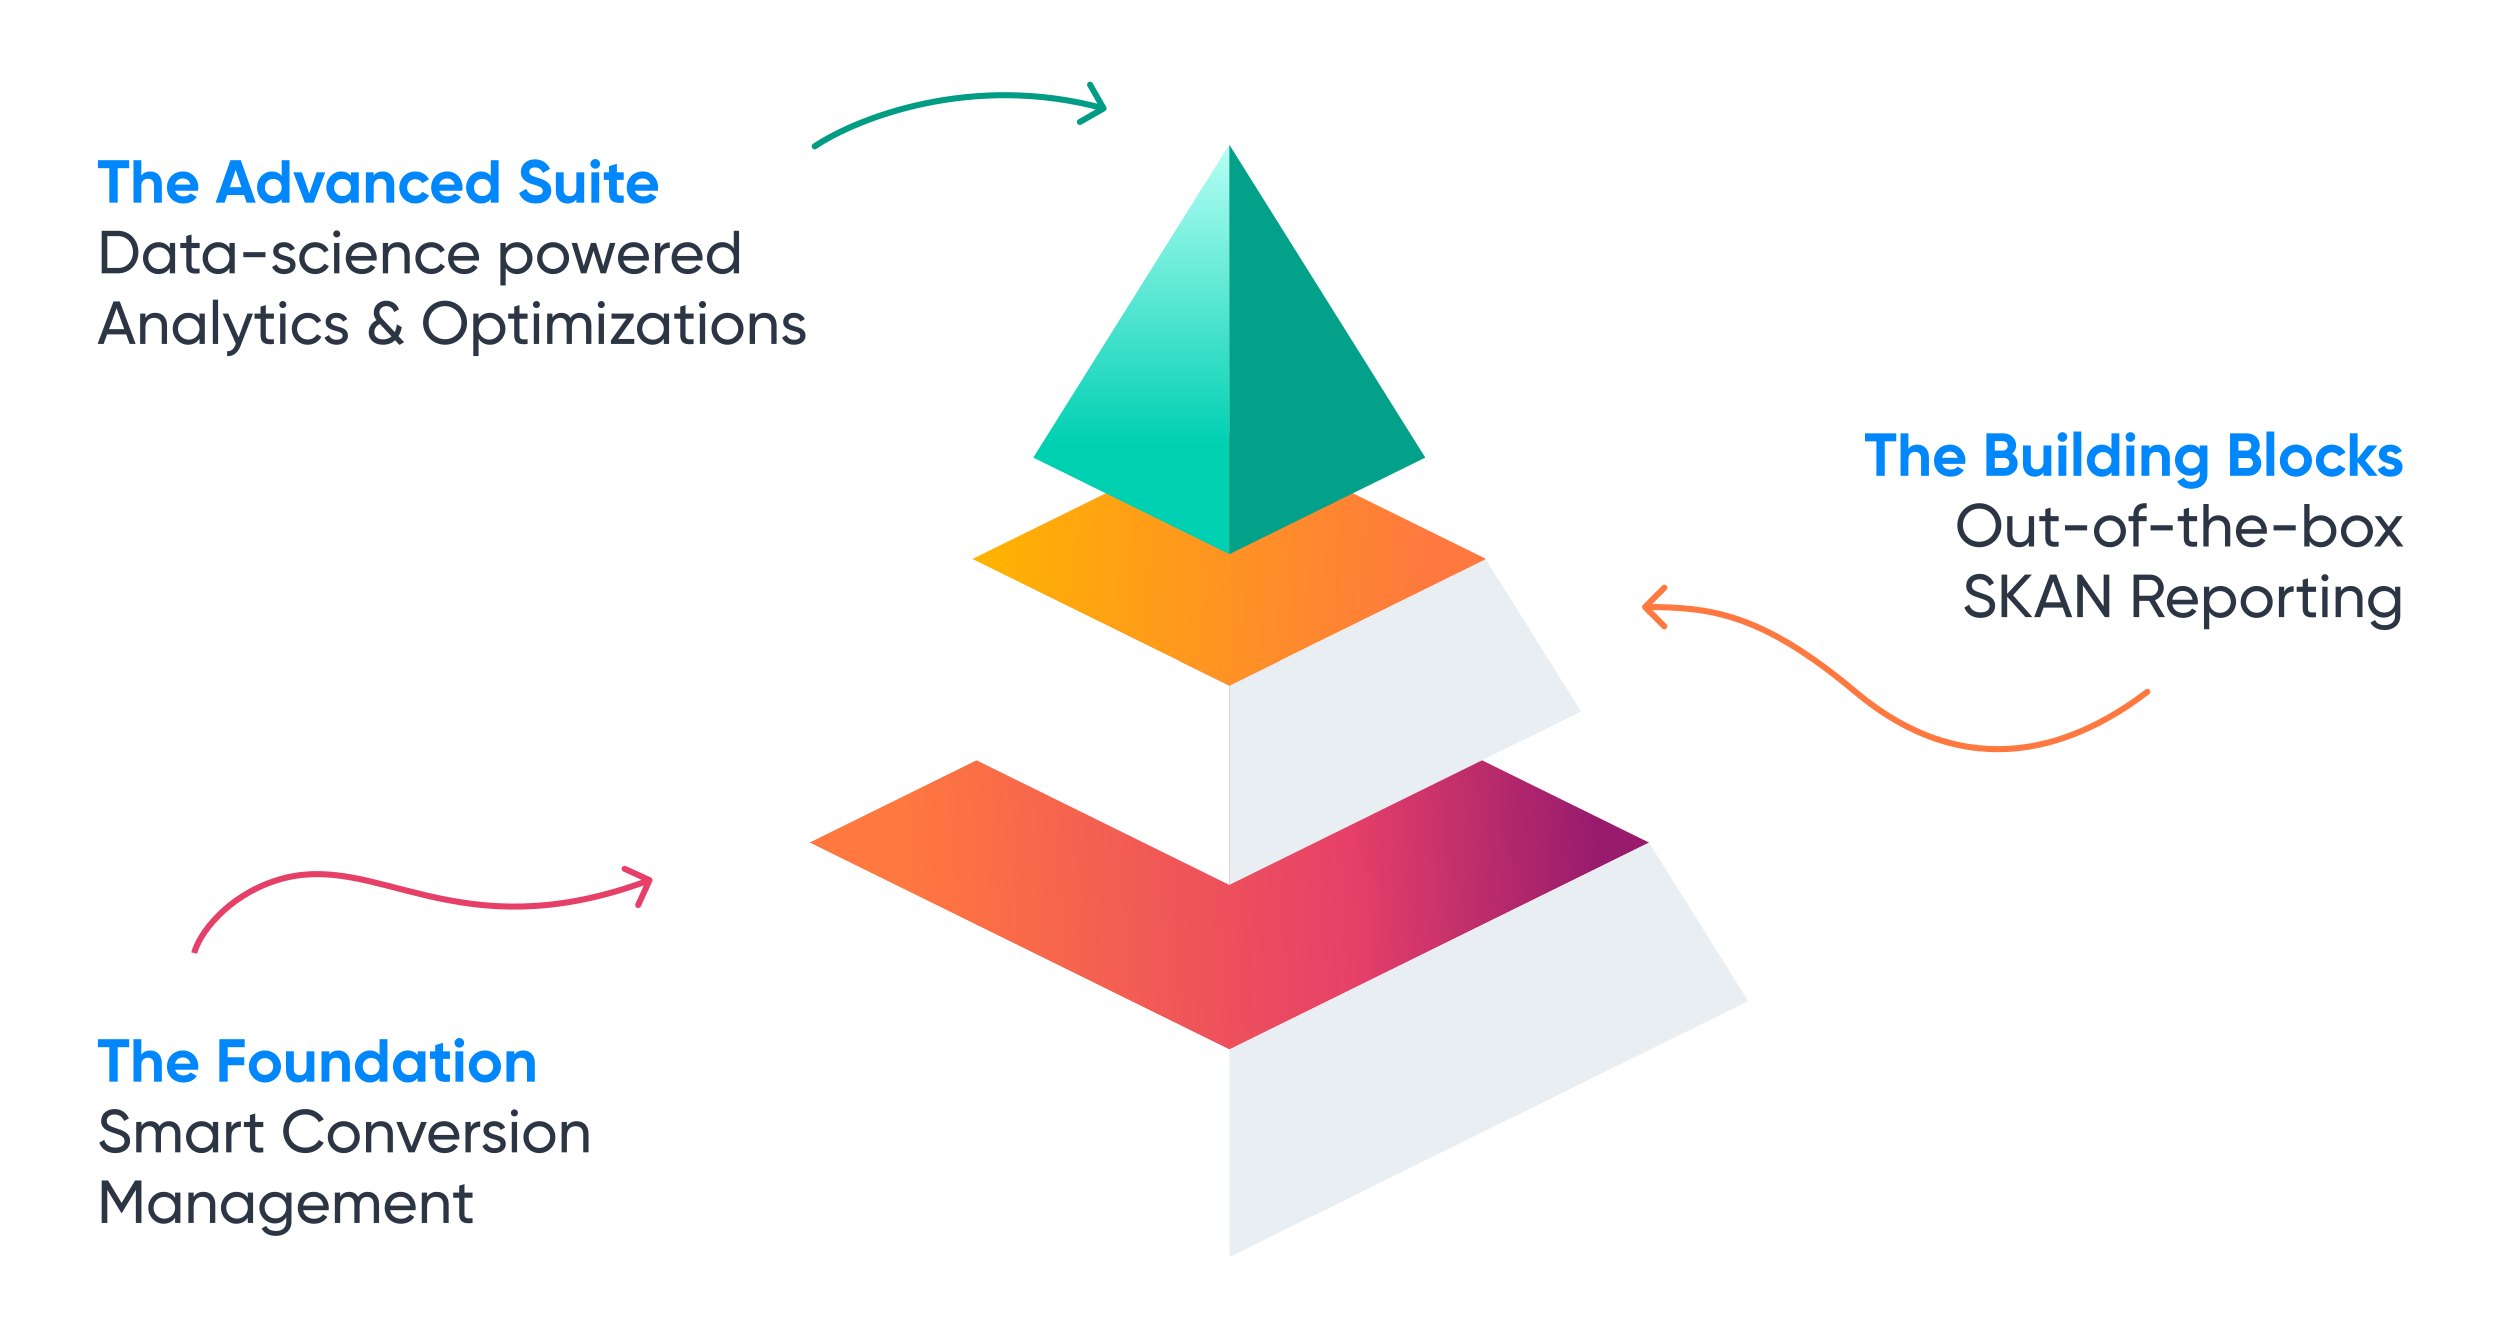 <svg width="1097" height="578" viewBox="0 0 1097 578" fill="none" xmlns="http://www.w3.org/2000/svg">
<g clip-path="url(#clip0_707_583)">
<rect width="1097" height="578" fill="white"/>
<g filter="url(#filter0_d_707_583)">
<path d="M723.572 356.877L555.531 274.062L539.411 266.109L523.275 274.062L355.234 356.877L444.084 400.663L532.983 444.481L539.444 447.662L545.905 444.481L634.804 400.663L723.638 356.877H723.572Z" fill="url(#paint0_linear_707_583)"/>
<path d="M767.127 426.44L723.604 356.925L634.771 400.71L545.872 444.528L539.411 447.71V538.757L767.127 426.44Z" fill="#E9EEF3"/>
<path d="M539.411 447.71L532.95 444.528L444.051 400.71L355.218 356.925L311.646 426.506L539.411 538.757V447.71Z" fill="white"/>
<path d="M651.712 232.228L539.412 176.897L427.111 232.228L426.882 232.605L522.111 279.539L539.412 288.066L556.713 279.539L651.942 232.605L651.712 232.228Z" fill="url(#paint1_linear_707_583)"/>
<path d="M539.411 288.067L522.11 279.539L426.881 232.605L385.08 299.366L539.411 375.457V288.067Z" fill="white"/>
<path d="M693.742 299.366L651.941 232.605L556.712 279.539L539.411 288.067V375.457L693.742 299.366Z" fill="#E9EEF3"/>
<path d="M453.579 187.672L453.399 187.951L526.177 223.832L539.411 230.342V50.609L453.579 187.672Z" fill="url(#paint2_linear_707_583)"/>
<path d="M625.243 187.672L539.411 50.609V230.342L552.628 223.832L625.424 187.951L625.243 187.672Z" fill="#03A18A"/>
</g>
<path d="M56.682 455.99H42.965V459.506H47.972V474.636H51.648V459.506H56.682V455.99ZM65.98 460.945C64.195 460.945 62.81 461.61 62.011 462.809V455.99H58.575V474.636H62.011V467.444C62.011 465.126 63.263 464.141 64.941 464.141C66.486 464.141 67.578 465.073 67.578 466.884V474.636H71.014V466.458C71.014 462.916 68.803 460.945 65.98 460.945ZM76.851 469.388H86.893C86.973 468.935 87.026 468.483 87.026 467.977C87.026 464.061 84.23 460.945 80.287 460.945C76.105 460.945 73.255 464.008 73.255 467.977C73.255 471.945 76.079 475.009 80.554 475.009C83.111 475.009 85.109 473.97 86.36 472.158L83.59 470.56C83.004 471.333 81.939 471.892 80.607 471.892C78.796 471.892 77.331 471.146 76.851 469.388ZM76.798 466.725C77.198 465.02 78.449 464.034 80.287 464.034C81.726 464.034 83.164 464.807 83.59 466.725H76.798ZM107.378 459.506V455.99H96.244V474.636H99.92V467.444H107.165V463.928H99.92V459.506H107.378ZM116.236 475.009C120.152 475.009 123.295 471.945 123.295 467.977C123.295 464.008 120.152 460.945 116.236 460.945C112.32 460.945 109.204 464.008 109.204 467.977C109.204 471.945 112.32 475.009 116.236 475.009ZM116.236 471.652C114.212 471.652 112.64 470.134 112.64 467.977C112.64 465.819 114.212 464.301 116.236 464.301C118.287 464.301 119.859 465.819 119.859 467.977C119.859 470.134 118.287 471.652 116.236 471.652ZM134.502 461.317V468.509C134.502 470.827 133.25 471.812 131.572 471.812C130.027 471.812 128.935 470.88 128.935 469.069V461.317H125.499V469.495C125.499 473.037 127.71 475.009 130.533 475.009C132.318 475.009 133.703 474.343 134.502 473.144V474.636H137.938V461.317H134.502ZM148.49 460.945C146.705 460.945 145.32 461.61 144.521 462.809V461.317H141.085V474.636H144.521V467.444C144.521 465.126 145.773 464.141 147.451 464.141C148.996 464.141 150.088 465.073 150.088 466.884V474.636H153.524V466.458C153.524 462.916 151.313 460.945 148.49 460.945ZM166.553 455.99V462.889C165.594 461.664 164.183 460.945 162.238 460.945C158.669 460.945 155.739 464.008 155.739 467.977C155.739 471.945 158.669 475.009 162.238 475.009C164.183 475.009 165.594 474.289 166.553 473.064V474.636H169.989V455.99H166.553ZM162.877 471.732C160.747 471.732 159.175 470.214 159.175 467.977C159.175 465.739 160.747 464.221 162.877 464.221C164.982 464.221 166.553 465.739 166.553 467.977C166.553 470.214 164.982 471.732 162.877 471.732ZM183.254 461.317V462.889C182.295 461.69 180.856 460.945 178.912 460.945C175.369 460.945 172.439 464.008 172.439 467.977C172.439 471.945 175.369 475.009 178.912 475.009C180.856 475.009 182.295 474.263 183.254 473.064V474.636H186.69V461.317H183.254ZM179.551 471.732C177.447 471.732 175.875 470.214 175.875 467.977C175.875 465.739 177.447 464.221 179.551 464.221C181.682 464.221 183.254 465.739 183.254 467.977C183.254 470.214 181.682 471.732 179.551 471.732ZM197.424 464.62V461.317H194.414V457.588L190.978 458.627V461.317H188.66V464.62H190.978V470.161C190.978 473.757 192.602 475.168 197.424 474.636V471.519C195.453 471.626 194.414 471.599 194.414 470.161V464.62H197.424ZM201.551 459.719C202.723 459.719 203.682 458.76 203.682 457.615C203.682 456.47 202.723 455.484 201.551 455.484C200.406 455.484 199.447 456.47 199.447 457.615C199.447 458.76 200.406 459.719 201.551 459.719ZM199.846 474.636H203.282V461.317H199.846V474.636ZM212.767 475.009C216.682 475.009 219.825 471.945 219.825 467.977C219.825 464.008 216.682 460.945 212.767 460.945C208.851 460.945 205.735 464.008 205.735 467.977C205.735 471.945 208.851 475.009 212.767 475.009ZM212.767 471.652C210.742 471.652 209.171 470.134 209.171 467.977C209.171 465.819 210.742 464.301 212.767 464.301C214.818 464.301 216.389 465.819 216.389 467.977C216.389 470.134 214.818 471.652 212.767 471.652ZM229.648 460.945C227.863 460.945 226.478 461.61 225.679 462.809V461.317H222.243V474.636H225.679V467.444C225.679 465.126 226.931 464.141 228.609 464.141C230.154 464.141 231.246 465.073 231.246 466.884V474.636H234.682V466.458C234.682 462.916 232.471 460.945 229.648 460.945Z" fill="#0087FC"/>
<path d="M50.636 505.982C54.445 505.982 57.082 503.904 57.082 500.628C57.082 497.032 54.019 496.073 50.769 495.008C48.159 494.182 46.854 493.543 46.854 491.811C46.854 490.107 48.239 489.041 50.236 489.041C52.501 489.041 53.806 490.32 54.472 491.918L56.549 490.719C55.511 488.375 53.3 486.644 50.236 486.644C47.12 486.644 44.377 488.562 44.377 491.918C44.377 495.381 47.253 496.313 50.236 497.272C52.98 498.124 54.632 498.763 54.632 500.681C54.632 502.359 53.326 503.558 50.689 503.558C47.972 503.558 46.374 502.226 45.708 500.175L43.577 501.4C44.563 504.197 47.093 505.982 50.636 505.982ZM74.159 491.971C72.428 491.971 70.91 492.717 69.977 494.235C69.205 492.797 67.873 491.971 66.062 491.971C64.437 491.971 63.052 492.61 62.093 494.102V492.317H59.776V505.636H62.093V498.231C62.093 495.354 63.718 494.182 65.502 494.182C67.234 494.182 68.326 495.327 68.326 497.432V505.636H70.643V498.231C70.643 495.354 72.055 494.182 73.919 494.182C75.677 494.182 76.85 495.327 76.85 497.432V505.636H79.167V497.352C79.167 494.022 77.116 491.971 74.159 491.971ZM93.408 492.317V494.608C92.342 492.983 90.637 491.971 88.373 491.971C84.671 491.971 81.634 495.034 81.634 498.977C81.634 502.919 84.671 505.982 88.373 505.982C90.637 505.982 92.342 504.97 93.408 503.345V505.636H95.725V492.317H93.408ZM88.666 503.744C86.003 503.744 83.952 501.693 83.952 498.977C83.952 496.26 86.003 494.209 88.666 494.209C91.357 494.209 93.408 496.26 93.408 498.977C93.408 501.693 91.357 503.744 88.666 503.744ZM101.553 494.555V492.317H99.236V505.636H101.553V498.577C101.553 495.434 103.711 494.422 105.709 494.502V492.078C104.03 492.078 102.406 492.69 101.553 494.555ZM115.533 494.555V492.317H111.991V488.588L109.673 489.281V492.317H107.036V494.555H109.673V501.773C109.673 505.103 111.538 506.168 115.533 505.636V503.558C113.163 503.665 111.991 503.798 111.991 501.773V494.555H115.533ZM134.017 505.982C137.48 505.982 140.516 504.171 142.061 501.427L139.904 500.202C138.838 502.226 136.574 503.558 134.017 503.558C129.649 503.558 126.719 500.388 126.719 496.313C126.719 492.211 129.649 489.041 134.017 489.041C136.574 489.041 138.838 490.373 139.904 492.424L142.061 491.172C140.49 488.429 137.453 486.644 134.017 486.644C128.317 486.644 124.268 490.932 124.268 496.313C124.268 501.667 128.317 505.982 134.017 505.982ZM150.835 505.982C154.723 505.982 157.867 502.919 157.867 498.977C157.867 495.034 154.723 491.971 150.835 491.971C146.946 491.971 143.829 495.034 143.829 498.977C143.829 502.919 146.946 505.982 150.835 505.982ZM150.835 503.718C148.198 503.718 146.147 501.667 146.147 498.977C146.147 496.286 148.198 494.235 150.835 494.235C153.498 494.235 155.549 496.286 155.549 498.977C155.549 501.667 153.498 503.718 150.835 503.718ZM167.231 491.971C165.366 491.971 163.901 492.664 162.916 494.235V492.317H160.598V505.636H162.916V498.577C162.916 495.434 164.647 494.182 166.778 494.182C168.829 494.182 170.081 495.407 170.081 497.591V505.636H172.398V497.458C172.398 494.049 170.347 491.971 167.231 491.971ZM184.774 492.317L180.592 503.158L176.41 492.317H173.906L179.234 505.636H181.951L187.278 492.317H184.774ZM190.342 500.042H201.503C201.556 499.696 201.583 499.349 201.583 499.003C201.583 495.274 198.972 491.971 194.95 491.971C190.795 491.971 187.972 495.034 187.972 498.977C187.972 502.972 190.822 505.982 195.11 505.982C197.774 505.982 199.798 504.783 200.97 502.972L198.999 501.853C198.333 502.945 197.001 503.798 195.163 503.798C192.686 503.798 190.795 502.439 190.342 500.042ZM194.95 494.155C196.948 494.155 198.839 495.381 199.239 498.018H190.342C190.715 495.7 192.447 494.155 194.95 494.155ZM206.564 494.555V492.317H204.247V505.636H206.564V498.577C206.564 495.434 208.722 494.422 210.719 494.502V492.078C209.041 492.078 207.416 492.69 206.564 494.555ZM214.49 495.913C214.49 494.715 215.662 494.129 216.861 494.129C218.033 494.129 219.205 494.635 219.711 495.833L221.655 494.741C220.803 493.01 219.045 491.971 216.861 491.971C214.171 491.971 212.146 493.596 212.146 495.94C212.146 500.761 219.604 499.136 219.604 501.986C219.604 503.292 218.379 503.798 216.967 503.798C215.316 503.798 214.091 502.999 213.665 501.72L211.667 502.865C212.439 504.703 214.304 505.982 216.967 505.982C219.818 505.982 221.948 504.464 221.948 501.986C221.948 497.085 214.49 498.763 214.49 495.913ZM225.734 489.894C226.586 489.894 227.279 489.201 227.279 488.349C227.279 487.496 226.586 486.777 225.734 486.777C224.855 486.777 224.163 487.496 224.163 488.349C224.163 489.201 224.855 489.894 225.734 489.894ZM224.562 505.636H226.879V492.317H224.562V505.636ZM236.674 505.982C240.563 505.982 243.706 502.919 243.706 498.977C243.706 495.034 240.563 491.971 236.674 491.971C232.785 491.971 229.669 495.034 229.669 498.977C229.669 502.919 232.785 505.982 236.674 505.982ZM236.674 503.718C234.037 503.718 231.986 501.667 231.986 498.977C231.986 496.286 234.037 494.235 236.674 494.235C239.338 494.235 241.389 496.286 241.389 498.977C241.389 501.667 239.338 503.718 236.674 503.718ZM253.071 491.971C251.206 491.971 249.741 492.664 248.756 494.235V492.317H246.438V505.636H248.756V498.577C248.756 495.434 250.487 494.182 252.618 494.182C254.669 494.182 255.921 495.407 255.921 497.591V505.636H258.238V497.458C258.238 494.049 256.187 491.971 253.071 491.971ZM62.063 517.99H59.266L53.353 527.846L47.413 517.99H44.616V536.636H47.093V522.092L53.193 532.214H53.513L59.612 522.066V536.636H62.063V517.99ZM76.838 523.317V525.608C75.772 523.983 74.068 522.971 71.804 522.971C68.101 522.971 65.065 526.034 65.065 529.977C65.065 533.919 68.101 536.982 71.804 536.982C74.068 536.982 75.772 535.97 76.838 534.345V536.636H79.155V523.317H76.838ZM72.097 534.744C69.433 534.744 67.382 532.693 67.382 529.977C67.382 527.26 69.433 525.209 72.097 525.209C74.787 525.209 76.838 527.26 76.838 529.977C76.838 532.693 74.787 534.744 72.097 534.744ZM89.299 522.971C87.434 522.971 85.969 523.664 84.984 525.235V523.317H82.666V536.636H84.984V529.577C84.984 526.434 86.715 525.182 88.846 525.182C90.897 525.182 92.149 526.407 92.149 528.591V536.636H94.466V528.458C94.466 525.049 92.415 522.971 89.299 522.971ZM108.729 523.317V525.608C107.663 523.983 105.958 522.971 103.694 522.971C99.992 522.971 96.955 526.034 96.955 529.977C96.955 533.919 99.992 536.982 103.694 536.982C105.958 536.982 107.663 535.97 108.729 534.345V536.636H111.046V523.317H108.729ZM103.987 534.744C101.324 534.744 99.273 532.693 99.273 529.977C99.273 527.26 101.324 525.209 103.987 525.209C106.678 525.209 108.729 527.26 108.729 529.977C108.729 532.693 106.678 534.744 103.987 534.744ZM125.611 523.317V525.608C124.546 523.983 122.841 522.971 120.604 522.971C116.821 522.971 113.811 526.034 113.811 529.897C113.811 533.786 116.821 536.849 120.604 536.849C122.841 536.849 124.546 535.81 125.611 534.185V536.076C125.611 538.58 123.933 540.152 121.163 540.152C118.553 540.152 117.434 539.166 116.821 537.914L114.797 539.06C115.889 541.164 118.126 542.309 121.11 542.309C124.572 542.309 127.902 540.232 127.902 536.076V523.317H125.611ZM120.87 534.638C118.18 534.638 116.129 532.587 116.129 529.897C116.129 527.233 118.18 525.182 120.87 525.182C123.56 525.182 125.611 527.233 125.611 529.897C125.611 532.587 123.56 534.638 120.87 534.638ZM133.038 531.042H144.198C144.252 530.696 144.278 530.349 144.278 530.003C144.278 526.274 141.668 522.971 137.646 522.971C133.491 522.971 130.667 526.034 130.667 529.977C130.667 533.972 133.517 536.982 137.806 536.982C140.469 536.982 142.494 535.783 143.666 533.972L141.695 532.853C141.029 533.945 139.697 534.798 137.859 534.798C135.382 534.798 133.491 533.439 133.038 531.042ZM137.646 525.155C139.644 525.155 141.535 526.381 141.934 529.018H133.038C133.411 526.7 135.142 525.155 137.646 525.155ZM161.326 522.971C159.594 522.971 158.076 523.717 157.144 525.235C156.371 523.797 155.04 522.971 153.228 522.971C151.603 522.971 150.218 523.61 149.259 525.102V523.317H146.942V536.636H149.259V529.231C149.259 526.354 150.884 525.182 152.669 525.182C154.4 525.182 155.492 526.327 155.492 528.432V536.636H157.81V529.231C157.81 526.354 159.221 525.182 161.086 525.182C162.844 525.182 164.016 526.327 164.016 528.432V536.636H166.333V528.352C166.333 525.022 164.282 522.971 161.326 522.971ZM171.171 531.042H182.332C182.385 530.696 182.412 530.349 182.412 530.003C182.412 526.274 179.802 522.971 175.779 522.971C171.624 522.971 168.801 526.034 168.801 529.977C168.801 533.972 171.651 536.982 175.939 536.982C178.603 536.982 180.627 535.783 181.799 533.972L179.828 532.853C179.162 533.945 177.83 534.798 175.993 534.798C173.515 534.798 171.624 533.439 171.171 531.042ZM175.779 525.155C177.777 525.155 179.668 526.381 180.068 529.018H171.171C171.544 526.7 173.276 525.155 175.779 525.155ZM191.708 522.971C189.844 522.971 188.379 523.664 187.393 525.235V523.317H185.076V536.636H187.393V529.577C187.393 526.434 189.125 525.182 191.255 525.182C193.306 525.182 194.558 526.407 194.558 528.591V536.636H196.876V528.458C196.876 525.049 194.825 522.971 191.708 522.971ZM207.356 525.555V523.317H203.813V519.588L201.496 520.281V523.317H198.859V525.555H201.496V532.773C201.496 536.103 203.36 537.168 207.356 536.636V534.558C204.985 534.665 203.813 534.798 203.813 532.773V525.555H207.356Z" fill="#2C3543"/>
<path d="M832.075 190.145H818.358V193.661H823.365V208.791H827.041V193.661H832.075V190.145ZM841.373 195.1C839.588 195.1 838.203 195.766 837.404 196.964V190.145H833.968V208.791H837.404V201.599C837.404 199.282 838.656 198.296 840.334 198.296C841.879 198.296 842.971 199.228 842.971 201.04V208.791H846.407V200.614C846.407 197.071 844.196 195.1 841.373 195.1ZM852.244 203.544H862.286C862.366 203.091 862.419 202.638 862.419 202.132C862.419 198.216 859.622 195.1 855.68 195.1C851.498 195.1 848.648 198.163 848.648 202.132C848.648 206.101 851.472 209.164 855.947 209.164C858.504 209.164 860.501 208.125 861.753 206.314L858.983 204.716C858.397 205.488 857.332 206.047 856 206.047C854.189 206.047 852.724 205.302 852.244 203.544ZM852.191 200.88C852.59 199.175 853.842 198.19 855.68 198.19C857.119 198.19 858.557 198.962 858.983 200.88H852.191ZM882.904 199.122C883.996 198.243 884.662 196.991 884.662 195.393C884.662 192.276 882.132 190.145 878.988 190.145H871.637V208.791H879.548C882.771 208.791 885.355 206.58 885.355 203.384C885.355 201.439 884.396 199.974 882.904 199.122ZM878.988 193.582C880.16 193.582 880.986 194.461 880.986 195.633C880.986 196.805 880.134 197.684 878.988 197.684H875.313V193.582H878.988ZM879.548 205.355H875.313V200.96H879.548C880.8 200.96 881.705 201.892 881.705 203.144C881.705 204.423 880.8 205.355 879.548 205.355ZM896.681 195.473V202.665C896.681 204.982 895.429 205.967 893.751 205.967C892.206 205.967 891.114 205.035 891.114 203.224V195.473H887.678V203.65C887.678 207.193 889.888 209.164 892.712 209.164C894.496 209.164 895.882 208.498 896.681 207.299V208.791H900.117V195.473H896.681ZM904.968 193.875C906.14 193.875 907.099 192.916 907.099 191.77C907.099 190.625 906.14 189.639 904.968 189.639C903.823 189.639 902.864 190.625 902.864 191.77C902.864 192.916 903.823 193.875 904.968 193.875ZM903.264 208.791H906.7V195.473H903.264V208.791ZM909.845 208.791H913.281V189.346H909.845V208.791ZM926.521 190.145V197.044C925.562 195.819 924.15 195.1 922.206 195.1C918.637 195.1 915.707 198.163 915.707 202.132C915.707 206.101 918.637 209.164 922.206 209.164C924.15 209.164 925.562 208.445 926.521 207.219V208.791H929.957V190.145H926.521ZM922.845 205.888C920.714 205.888 919.143 204.369 919.143 202.132C919.143 199.894 920.714 198.376 922.845 198.376C924.95 198.376 926.521 199.894 926.521 202.132C926.521 204.369 924.95 205.888 922.845 205.888ZM934.804 193.875C935.976 193.875 936.935 192.916 936.935 191.77C936.935 190.625 935.976 189.639 934.804 189.639C933.659 189.639 932.7 190.625 932.7 191.77C932.7 192.916 933.659 193.875 934.804 193.875ZM933.1 208.791H936.536V195.473H933.1V208.791ZM947.086 195.1C945.301 195.1 943.916 195.766 943.117 196.964V195.473H939.681V208.791H943.117V201.599C943.117 199.282 944.369 198.296 946.047 198.296C947.592 198.296 948.684 199.228 948.684 201.04V208.791H952.12V200.614C952.12 197.071 949.909 195.1 947.086 195.1ZM965.256 195.473V197.124C964.323 195.872 962.885 195.1 960.994 195.1C957.211 195.1 954.361 198.19 954.361 201.919C954.361 205.674 957.211 208.738 960.994 208.738C962.885 208.738 964.323 207.965 965.256 206.713V208.152C965.256 210.256 963.924 211.428 961.766 211.428C959.715 211.428 958.836 210.602 958.277 209.563L955.347 211.241C956.519 213.399 958.81 214.491 961.66 214.491C965.176 214.491 968.612 212.52 968.612 208.152V195.473H965.256ZM961.526 205.568C959.369 205.568 957.797 204.05 957.797 201.919C957.797 199.814 959.369 198.296 961.526 198.296C963.684 198.296 965.256 199.814 965.256 201.919C965.256 204.05 963.684 205.568 961.526 205.568ZM989.814 199.122C990.906 198.243 991.572 196.991 991.572 195.393C991.572 192.276 989.041 190.145 985.898 190.145H978.546V208.791H986.457C989.68 208.791 992.264 206.58 992.264 203.384C992.264 201.439 991.305 199.974 989.814 199.122ZM985.898 193.582C987.07 193.582 987.896 194.461 987.896 195.633C987.896 196.805 987.043 197.684 985.898 197.684H982.222V193.582H985.898ZM986.457 205.355H982.222V200.96H986.457C987.709 200.96 988.615 201.892 988.615 203.144C988.615 204.423 987.709 205.355 986.457 205.355ZM994.514 208.791H997.95V189.346H994.514V208.791ZM1007.43 209.164C1011.35 209.164 1014.49 206.101 1014.49 202.132C1014.49 198.163 1011.35 195.1 1007.43 195.1C1003.52 195.1 1000.4 198.163 1000.4 202.132C1000.4 206.101 1003.52 209.164 1007.43 209.164ZM1007.43 205.808C1005.41 205.808 1003.84 204.289 1003.84 202.132C1003.84 199.974 1005.41 198.456 1007.43 198.456C1009.49 198.456 1011.06 199.974 1011.06 202.132C1011.06 204.289 1009.49 205.808 1007.43 205.808ZM1023.25 209.164C1025.86 209.164 1028.12 207.779 1029.27 205.701L1026.29 203.996C1025.75 205.088 1024.61 205.754 1023.22 205.754C1021.17 205.754 1019.65 204.236 1019.65 202.132C1019.65 200.001 1021.17 198.483 1023.22 198.483C1024.58 198.483 1025.73 199.175 1026.26 200.267L1029.22 198.536C1028.12 196.485 1025.86 195.1 1023.25 195.1C1019.2 195.1 1016.22 198.163 1016.22 202.132C1016.22 206.101 1019.2 209.164 1023.25 209.164ZM1043.37 208.791L1037.85 202.052L1043.21 195.473H1039.1L1034.52 201.333V190.145H1031.09V208.791H1034.52V202.744L1039.37 208.791H1043.37ZM1047.37 199.255C1047.37 198.536 1048.06 198.163 1048.91 198.163C1049.9 198.163 1050.64 198.669 1051.04 199.521L1053.97 197.923C1052.93 196.085 1051.07 195.1 1048.91 195.1C1046.17 195.1 1043.85 196.618 1043.85 199.335C1043.85 204.023 1050.72 202.958 1050.72 204.902C1050.72 205.674 1049.98 206.047 1048.89 206.047C1047.55 206.047 1046.65 205.408 1046.27 204.316L1043.29 205.994C1044.25 208.045 1046.22 209.164 1048.89 209.164C1051.74 209.164 1054.24 207.779 1054.24 204.902C1054.24 200.001 1047.37 201.226 1047.37 199.255Z" fill="#0087FC"/>
<path d="M868.516 240.137C873.924 240.137 878.185 235.822 878.185 230.468C878.185 225.088 873.924 220.799 868.516 220.799C863.109 220.799 858.874 225.088 858.874 230.468C858.874 235.822 863.109 240.137 868.516 240.137ZM868.516 237.713C864.441 237.713 861.325 234.544 861.325 230.468C861.325 226.366 864.441 223.196 868.516 223.196C872.592 223.196 875.708 226.366 875.708 230.468C875.708 234.544 872.592 237.713 868.516 237.713ZM890.243 226.473V233.531C890.243 236.674 888.512 237.926 886.381 237.926C884.33 237.926 883.078 236.701 883.078 234.517V226.473H880.761V234.65C880.761 238.06 882.812 240.137 885.928 240.137C887.793 240.137 889.258 239.445 890.243 237.873V239.791H892.561V226.473H890.243ZM903.334 228.71V226.473H899.791V222.744L897.474 223.436V226.473H894.837V228.71H897.474V235.929C897.474 239.258 899.338 240.324 903.334 239.791V237.713C900.963 237.82 899.791 237.953 899.791 235.929V228.71H903.334ZM906.109 232.732H915.831V230.495H906.109V232.732ZM925.837 240.137C929.726 240.137 932.869 237.074 932.869 233.132C932.869 229.19 929.726 226.126 925.837 226.126C921.948 226.126 918.832 229.19 918.832 233.132C918.832 237.074 921.948 240.137 925.837 240.137ZM925.837 237.873C923.2 237.873 921.149 235.822 921.149 233.132C921.149 230.442 923.2 228.391 925.837 228.391C928.501 228.391 930.552 230.442 930.552 233.132C930.552 235.822 928.501 237.873 925.837 237.873ZM941.952 223.037V220.799C938.143 220.533 936.119 222.531 936.119 226.073V226.473H933.988V228.71H936.119V239.791H938.436V228.71H941.952V226.473H938.436V226.073C938.436 223.756 939.635 222.85 941.952 223.037ZM943.67 232.732H953.393V230.495H943.67V232.732ZM964.098 228.71V226.473H960.555V222.744L958.238 223.436V226.473H955.601V228.71H958.238V235.929C958.238 239.258 960.103 240.324 964.098 239.791V237.713C961.727 237.82 960.555 237.953 960.555 235.929V228.71H964.098ZM973.474 226.126C971.61 226.126 970.145 226.819 969.159 228.391V221.145H966.842V239.791H969.159V232.732C969.159 229.589 970.89 228.337 973.021 228.337C975.072 228.337 976.324 229.563 976.324 231.747V239.791H978.642V231.614C978.642 228.204 976.591 226.126 973.474 226.126ZM983.501 234.197H994.662C994.715 233.851 994.742 233.505 994.742 233.158C994.742 229.429 992.132 226.126 988.11 226.126C983.954 226.126 981.131 229.19 981.131 233.132C981.131 237.127 983.981 240.137 988.269 240.137C990.933 240.137 992.957 238.939 994.129 237.127L992.158 236.009C991.492 237.101 990.161 237.953 988.323 237.953C985.845 237.953 983.954 236.595 983.501 234.197ZM988.11 228.311C990.107 228.311 991.998 229.536 992.398 232.173H983.501C983.874 229.856 985.606 228.311 988.11 228.311ZM997.646 232.732H1007.37V230.495H997.646V232.732ZM1018.47 226.126C1016.2 226.126 1014.5 227.139 1013.43 228.763V221.145H1011.11V239.791H1013.43V237.5C1014.5 239.125 1016.2 240.137 1018.47 240.137C1022.17 240.137 1025.2 237.074 1025.2 233.132C1025.2 229.19 1022.17 226.126 1018.47 226.126ZM1018.17 237.9C1015.48 237.9 1013.43 235.849 1013.43 233.132C1013.43 230.415 1015.48 228.364 1018.17 228.364C1020.84 228.364 1022.89 230.415 1022.89 233.132C1022.89 235.849 1020.84 237.9 1018.17 237.9ZM1034.23 240.137C1038.12 240.137 1041.26 237.074 1041.26 233.132C1041.26 229.19 1038.12 226.126 1034.23 226.126C1030.34 226.126 1027.22 229.19 1027.22 233.132C1027.22 237.074 1030.34 240.137 1034.23 240.137ZM1034.23 237.873C1031.59 237.873 1029.54 235.822 1029.54 233.132C1029.54 230.442 1031.59 228.391 1034.23 228.391C1036.89 228.391 1038.94 230.442 1038.94 233.132C1038.94 235.822 1036.89 237.873 1034.23 237.873ZM1054.62 239.791L1049.53 232.919L1054.32 226.473H1051.61L1048.17 231.107L1044.74 226.473H1041.99L1046.81 232.945L1041.7 239.791H1044.42L1048.17 234.757L1051.9 239.791H1054.62ZM869.027 271.137C872.836 271.137 875.473 269.06 875.473 265.783C875.473 262.187 872.41 261.228 869.16 260.163C866.55 259.337 865.245 258.698 865.245 256.967C865.245 255.262 866.63 254.196 868.627 254.196C870.891 254.196 872.197 255.475 872.863 257.073L874.94 255.875C873.901 253.531 871.691 251.799 868.627 251.799C865.511 251.799 862.767 253.717 862.767 257.073C862.767 260.536 865.644 261.468 868.627 262.427C871.371 263.279 873.022 263.919 873.022 265.837C873.022 267.515 871.717 268.713 869.08 268.713C866.363 268.713 864.765 267.381 864.099 265.33L861.968 266.556C862.954 269.353 865.484 271.137 869.027 271.137ZM891.834 270.791L883.337 261.202L891.568 252.145H888.531L880.753 260.563V252.145H878.276V270.791H880.753V261.841L888.798 270.791H891.834ZM906.657 270.791H909.294L902.342 252.145H899.545L892.593 270.791H895.23L896.748 266.609H905.139L906.657 270.791ZM897.601 264.292L900.93 255.102L904.286 264.292H897.601ZM923.08 252.145V266.05L913.491 252.145H911.494V270.791H913.971V256.86L923.56 270.791H925.558V252.145H923.08ZM947.259 270.791H950.003L945.608 263.333C947.845 262.534 949.47 260.376 949.47 257.926C949.47 254.729 946.86 252.145 943.663 252.145H936.205V270.791H938.682V263.652H943.077L947.259 270.791ZM938.682 254.463H943.663C945.501 254.463 946.993 256.008 946.993 257.926C946.993 259.843 945.501 261.415 943.663 261.415H938.682V254.463ZM953.197 265.197H964.358C964.411 264.851 964.438 264.505 964.438 264.158C964.438 260.429 961.828 257.126 957.805 257.126C953.65 257.126 950.827 260.19 950.827 264.132C950.827 268.127 953.677 271.137 957.965 271.137C960.629 271.137 962.653 269.939 963.825 268.127L961.854 267.009C961.188 268.101 959.856 268.953 958.019 268.953C955.541 268.953 953.65 267.595 953.197 265.197ZM957.805 259.311C959.803 259.311 961.694 260.536 962.094 263.173H953.197C953.57 260.856 955.302 259.311 957.805 259.311ZM974.453 257.126C972.189 257.126 970.485 258.139 969.419 259.763V257.473H967.102V276.118H969.419V268.5C970.485 270.125 972.189 271.137 974.453 271.137C978.156 271.137 981.192 268.074 981.192 264.132C981.192 260.19 978.156 257.126 974.453 257.126ZM974.16 268.9C971.47 268.9 969.419 266.849 969.419 264.132C969.419 261.415 971.47 259.364 974.16 259.364C976.824 259.364 978.875 261.415 978.875 264.132C978.875 266.849 976.824 268.9 974.16 268.9ZM990.217 271.137C994.106 271.137 997.249 268.074 997.249 264.132C997.249 260.19 994.106 257.126 990.217 257.126C986.328 257.126 983.212 260.19 983.212 264.132C983.212 268.074 986.328 271.137 990.217 271.137ZM990.217 268.873C987.58 268.873 985.529 266.822 985.529 264.132C985.529 261.442 987.58 259.391 990.217 259.391C992.881 259.391 994.932 261.442 994.932 264.132C994.932 266.822 992.881 268.873 990.217 268.873ZM1002.3 259.71V257.473H999.981V270.791H1002.3V263.732C1002.3 260.589 1004.46 259.577 1006.45 259.657V257.233C1004.78 257.233 1003.15 257.846 1002.3 259.71ZM1016.28 259.71V257.473H1012.74V253.744L1010.42 254.436V257.473H1007.78V259.71H1010.42V266.929C1010.42 270.258 1012.28 271.324 1016.28 270.791V268.713C1013.91 268.82 1012.74 268.953 1012.74 266.929V259.71H1016.28ZM1020.19 255.049C1021.05 255.049 1021.74 254.356 1021.74 253.504C1021.74 252.652 1021.05 251.932 1020.19 251.932C1019.31 251.932 1018.62 252.652 1018.62 253.504C1018.62 254.356 1019.31 255.049 1020.19 255.049ZM1019.02 270.791H1021.34V257.473H1019.02V270.791ZM1031.51 257.126C1029.64 257.126 1028.18 257.819 1027.19 259.391V257.473H1024.87V270.791H1027.19V263.732C1027.19 260.589 1028.92 259.337 1031.05 259.337C1033.11 259.337 1034.36 260.563 1034.36 262.747V270.791H1036.67V262.614C1036.67 259.204 1034.62 257.126 1031.51 257.126ZM1050.96 257.473V259.763C1049.9 258.139 1048.19 257.126 1045.96 257.126C1042.17 257.126 1039.16 260.19 1039.16 264.052C1039.16 267.941 1042.17 271.004 1045.96 271.004C1048.19 271.004 1049.9 269.965 1050.96 268.34V270.232C1050.96 272.735 1049.29 274.307 1046.52 274.307C1043.91 274.307 1042.79 273.321 1042.17 272.069L1040.15 273.215C1041.24 275.319 1043.48 276.464 1046.46 276.464C1049.92 276.464 1053.25 274.387 1053.25 270.232V257.473H1050.96ZM1046.22 268.793C1043.53 268.793 1041.48 266.742 1041.48 264.052C1041.48 261.388 1043.53 259.337 1046.22 259.337C1048.91 259.337 1050.96 261.388 1050.96 264.052C1050.96 266.742 1048.91 268.793 1046.22 268.793Z" fill="#2C3543"/>
<path d="M56.682 70.282H42.965V73.798H47.972V88.927H51.648V73.798H56.682V70.282ZM65.98 75.236C64.195 75.236 62.81 75.902 62.011 77.101V70.282H58.575V88.927H62.011V81.736C62.011 79.418 63.263 78.433 64.941 78.433C66.486 78.433 67.578 79.365 67.578 81.176V88.927H71.014V80.75C71.014 77.207 68.803 75.236 65.98 75.236ZM76.851 83.68H86.893C86.973 83.227 87.026 82.774 87.026 82.268C87.026 78.353 84.23 75.236 80.287 75.236C76.105 75.236 73.255 78.299 73.255 82.268C73.255 86.237 76.079 89.3 80.554 89.3C83.111 89.3 85.109 88.261 86.36 86.45L83.59 84.852C83.004 85.624 81.939 86.184 80.607 86.184C78.796 86.184 77.331 85.438 76.851 83.68ZM76.798 81.016C77.198 79.312 78.449 78.326 80.287 78.326C81.726 78.326 83.164 79.099 83.59 81.016H76.798ZM108.23 88.927H112.226L105.673 70.282H101.118L94.593 88.927H98.561L99.68 85.571H107.112L108.23 88.927ZM100.852 82.135L103.409 74.517L105.966 82.135H100.852ZM123.607 70.282V77.181C122.648 75.956 121.237 75.236 119.292 75.236C115.723 75.236 112.793 78.299 112.793 82.268C112.793 86.237 115.723 89.3 119.292 89.3C121.237 89.3 122.648 88.581 123.607 87.356V88.927H127.043V70.282H123.607ZM119.932 86.024C117.801 86.024 116.229 84.506 116.229 82.268C116.229 80.031 117.801 78.513 119.932 78.513C122.036 78.513 123.607 80.031 123.607 82.268C123.607 84.506 122.036 86.024 119.932 86.024ZM138.949 75.609L135.7 84.932L132.477 75.609H128.694L133.755 88.927H137.671L142.732 75.609H138.949ZM153.99 75.609V77.181C153.031 75.982 151.593 75.236 149.648 75.236C146.106 75.236 143.176 78.299 143.176 82.268C143.176 86.237 146.106 89.3 149.648 89.3C151.593 89.3 153.031 88.555 153.99 87.356V88.927H157.426V75.609H153.99ZM150.288 86.024C148.183 86.024 146.612 84.506 146.612 82.268C146.612 80.031 148.183 78.513 150.288 78.513C152.419 78.513 153.99 80.031 153.99 82.268C153.99 84.506 152.419 86.024 150.288 86.024ZM167.947 75.236C166.162 75.236 164.777 75.902 163.978 77.101V75.609H160.542V88.927H163.978V81.736C163.978 79.418 165.23 78.433 166.908 78.433C168.453 78.433 169.545 79.365 169.545 81.176V88.927H172.981V80.75C172.981 77.207 170.77 75.236 167.947 75.236ZM182.255 89.3C184.865 89.3 187.129 87.915 188.274 85.838L185.291 84.133C184.758 85.225 183.613 85.891 182.228 85.891C180.177 85.891 178.659 84.373 178.659 82.268C178.659 80.137 180.177 78.619 182.228 78.619C183.586 78.619 184.732 79.312 185.265 80.404L188.221 78.672C187.129 76.621 184.865 75.236 182.255 75.236C178.206 75.236 175.223 78.299 175.223 82.268C175.223 86.237 178.206 89.3 182.255 89.3ZM192.787 83.68H202.829C202.909 83.227 202.962 82.774 202.962 82.268C202.962 78.353 200.165 75.236 196.223 75.236C192.041 75.236 189.191 78.299 189.191 82.268C189.191 86.237 192.015 89.3 196.489 89.3C199.047 89.3 201.044 88.261 202.296 86.45L199.526 84.852C198.94 85.624 197.875 86.184 196.543 86.184C194.731 86.184 193.266 85.438 192.787 83.68ZM192.734 81.016C193.133 79.312 194.385 78.326 196.223 78.326C197.661 78.326 199.1 79.099 199.526 81.016H192.734ZM215.352 70.282V77.181C214.393 75.956 212.981 75.236 211.037 75.236C207.468 75.236 204.538 78.299 204.538 82.268C204.538 86.237 207.468 89.3 211.037 89.3C212.981 89.3 214.393 88.581 215.352 87.356V88.927H218.788V70.282H215.352ZM211.676 86.024C209.545 86.024 207.974 84.506 207.974 82.268C207.974 80.031 209.545 78.513 211.676 78.513C213.78 78.513 215.352 80.031 215.352 82.268C215.352 84.506 213.78 86.024 211.676 86.024ZM235.116 89.3C239.084 89.3 241.881 87.169 241.881 83.68C241.881 79.871 238.738 78.885 235.781 77.953C232.958 77.101 232.239 76.488 232.239 75.343C232.239 74.277 233.144 73.478 234.689 73.478C236.581 73.478 237.593 74.464 238.259 75.876L241.348 74.091C240.097 71.481 237.753 69.909 234.689 69.909C231.493 69.909 228.563 71.933 228.563 75.449C228.563 78.992 231.333 80.191 234.183 81.016C236.953 81.816 238.205 82.348 238.205 83.733C238.205 84.772 237.433 85.704 235.222 85.704C232.905 85.704 231.6 84.586 230.934 82.854L227.791 84.692C228.803 87.462 231.307 89.3 235.116 89.3ZM252.909 75.609V82.801C252.909 85.118 251.657 86.104 249.979 86.104C248.434 86.104 247.342 85.172 247.342 83.36V75.609H243.906V83.787C243.906 87.329 246.117 89.3 248.94 89.3C250.725 89.3 252.11 88.634 252.909 87.436V88.927H256.345V75.609H252.909ZM261.197 74.011C262.369 74.011 263.328 73.052 263.328 71.907C263.328 70.761 262.369 69.776 261.197 69.776C260.051 69.776 259.092 70.761 259.092 71.907C259.092 73.052 260.051 74.011 261.197 74.011ZM259.492 88.927H262.928V75.609H259.492V88.927ZM273.691 78.912V75.609H270.681V71.88L267.245 72.919V75.609H264.928V78.912H267.245V84.453C267.245 88.048 268.87 89.46 273.691 88.927V85.811C271.72 85.918 270.681 85.891 270.681 84.453V78.912H273.691ZM278.601 83.68H288.643C288.723 83.227 288.776 82.774 288.776 82.268C288.776 78.353 285.979 75.236 282.037 75.236C277.855 75.236 275.005 78.299 275.005 82.268C275.005 86.237 277.828 89.3 282.303 89.3C284.86 89.3 286.858 88.261 288.11 86.45L285.34 84.852C284.754 85.624 283.688 86.184 282.357 86.184C280.545 86.184 279.08 85.438 278.601 83.68ZM278.548 81.016C278.947 79.312 280.199 78.326 282.037 78.326C283.475 78.326 284.914 79.099 285.34 81.016H278.548Z" fill="#0087FC"/>
<path d="M51.888 101.282H44.616V119.927H51.888C57.029 119.927 60.731 115.772 60.731 110.605C60.731 105.437 57.029 101.282 51.888 101.282ZM51.888 117.583H47.093V103.626H51.888C55.724 103.626 58.361 106.662 58.361 110.605C58.361 114.547 55.724 117.583 51.888 117.583ZM74.523 106.609V108.9C73.457 107.275 71.753 106.263 69.489 106.263C65.786 106.263 62.749 109.326 62.749 113.268C62.749 117.21 65.786 120.274 69.489 120.274C71.753 120.274 73.457 119.261 74.523 117.637V119.927H76.84V106.609H74.523ZM69.781 118.036C67.118 118.036 65.067 115.985 65.067 113.268C65.067 110.551 67.118 108.5 69.781 108.5C72.472 108.5 74.523 110.551 74.523 113.268C74.523 115.985 72.472 118.036 69.781 118.036ZM87.596 108.847V106.609H84.054V102.88L81.736 103.573V106.609H79.099V108.847H81.736V116.065C81.736 119.395 83.601 120.46 87.596 119.927V117.85C85.226 117.956 84.054 118.089 84.054 116.065V108.847H87.596ZM100.691 106.609V108.9C99.626 107.275 97.921 106.263 95.657 106.263C91.954 106.263 88.918 109.326 88.918 113.268C88.918 117.21 91.954 120.274 95.657 120.274C97.921 120.274 99.626 119.261 100.691 117.637V119.927H103.008V106.609H100.691ZM95.95 118.036C93.286 118.036 91.235 115.985 91.235 113.268C91.235 110.551 93.286 108.5 95.95 108.5C98.64 108.5 100.691 110.551 100.691 113.268C100.691 115.985 98.64 118.036 95.95 118.036ZM106.759 112.869H116.481V110.631H106.759V112.869ZM122.225 110.205C122.225 109.006 123.397 108.42 124.596 108.42C125.768 108.42 126.94 108.927 127.446 110.125L129.391 109.033C128.538 107.302 126.78 106.263 124.596 106.263C121.906 106.263 119.881 107.888 119.881 110.232C119.881 115.053 127.34 113.428 127.34 116.278C127.34 117.583 126.114 118.089 124.703 118.089C123.051 118.089 121.826 117.29 121.4 116.012L119.402 117.157C120.174 118.995 122.039 120.274 124.703 120.274C127.553 120.274 129.684 118.755 129.684 116.278C129.684 111.377 122.225 113.055 122.225 110.205ZM138.323 120.274C140.933 120.274 143.197 118.889 144.316 116.811L142.345 115.666C141.599 117.051 140.134 117.983 138.323 117.983C135.659 117.983 133.635 115.932 133.635 113.268C133.635 110.578 135.659 108.527 138.323 108.527C140.107 108.527 141.599 109.459 142.265 110.871L144.209 109.752C143.197 107.648 140.96 106.263 138.323 106.263C134.301 106.263 131.317 109.326 131.317 113.268C131.317 117.21 134.301 120.274 138.323 120.274ZM147.776 104.185C148.628 104.185 149.321 103.493 149.321 102.64C149.321 101.788 148.628 101.069 147.776 101.069C146.897 101.069 146.204 101.788 146.204 102.64C146.204 103.493 146.897 104.185 147.776 104.185ZM146.604 119.927H148.921V106.609H146.604V119.927ZM154.081 114.334H165.242C165.295 113.987 165.322 113.641 165.322 113.295C165.322 109.566 162.712 106.263 158.69 106.263C154.534 106.263 151.711 109.326 151.711 113.268C151.711 117.264 154.561 120.274 158.849 120.274C161.513 120.274 163.537 119.075 164.709 117.264L162.738 116.145C162.072 117.237 160.741 118.089 158.903 118.089C156.425 118.089 154.534 116.731 154.081 114.334ZM158.69 108.447C160.687 108.447 162.578 109.672 162.978 112.309H154.081C154.454 109.992 156.186 108.447 158.69 108.447ZM174.618 106.263C172.754 106.263 171.289 106.955 170.303 108.527V106.609H167.986V119.927H170.303V112.869C170.303 109.726 172.035 108.474 174.165 108.474C176.216 108.474 177.468 109.699 177.468 111.883V119.927H179.786V111.75C179.786 108.341 177.735 106.263 174.618 106.263ZM189.28 120.274C191.891 120.274 194.155 118.889 195.274 116.811L193.302 115.666C192.557 117.051 191.092 117.983 189.28 117.983C186.617 117.983 184.592 115.932 184.592 113.268C184.592 110.578 186.617 108.527 189.28 108.527C191.065 108.527 192.557 109.459 193.223 110.871L195.167 109.752C194.155 107.648 191.917 106.263 189.28 106.263C185.258 106.263 182.275 109.326 182.275 113.268C182.275 117.21 185.258 120.274 189.28 120.274ZM199.004 114.334H210.165C210.218 113.987 210.245 113.641 210.245 113.295C210.245 109.566 207.635 106.263 203.612 106.263C199.457 106.263 196.634 109.326 196.634 113.268C196.634 117.264 199.484 120.274 203.772 120.274C206.436 120.274 208.46 119.075 209.632 117.264L207.661 116.145C206.995 117.237 205.663 118.089 203.826 118.089C201.348 118.089 199.457 116.731 199.004 114.334ZM203.612 108.447C205.61 108.447 207.501 109.672 207.901 112.309H199.004C199.377 109.992 201.109 108.447 203.612 108.447ZM226.919 106.263C224.655 106.263 222.951 107.275 221.885 108.9V106.609H219.568V125.255H221.885V117.637C222.951 119.261 224.655 120.274 226.919 120.274C230.622 120.274 233.658 117.21 233.658 113.268C233.658 109.326 230.622 106.263 226.919 106.263ZM226.626 118.036C223.936 118.036 221.885 115.985 221.885 113.268C221.885 110.551 223.936 108.5 226.626 108.5C229.29 108.5 231.341 110.551 231.341 113.268C231.341 115.985 229.29 118.036 226.626 118.036ZM242.683 120.274C246.572 120.274 249.715 117.21 249.715 113.268C249.715 109.326 246.572 106.263 242.683 106.263C238.794 106.263 235.678 109.326 235.678 113.268C235.678 117.21 238.794 120.274 242.683 120.274ZM242.683 118.01C240.046 118.01 237.995 115.959 237.995 113.268C237.995 110.578 240.046 108.527 242.683 108.527C245.347 108.527 247.398 110.578 247.398 113.268C247.398 115.959 245.347 118.01 242.683 118.01ZM267.616 106.609L264.686 116.758L261.543 106.609H259.305L256.162 116.731L253.232 106.609H250.808L254.937 119.927H257.307L260.424 110.072L263.54 119.927H265.911L270.04 106.609H267.616ZM273.529 114.334H284.69C284.743 113.987 284.769 113.641 284.769 113.295C284.769 109.566 282.159 106.263 278.137 106.263C273.982 106.263 271.158 109.326 271.158 113.268C271.158 117.264 274.008 120.274 278.297 120.274C280.96 120.274 282.985 119.075 284.157 117.264L282.186 116.145C281.52 117.237 280.188 118.089 278.35 118.089C275.873 118.089 273.982 116.731 273.529 114.334ZM278.137 108.447C280.135 108.447 282.026 109.672 282.425 112.309H273.529C273.902 109.992 275.633 108.447 278.137 108.447ZM289.751 108.847V106.609H287.433V119.927H289.751V112.869C289.751 109.726 291.908 108.713 293.906 108.793V106.369C292.228 106.369 290.603 106.982 289.751 108.847ZM297.07 114.334H308.23C308.284 113.987 308.31 113.641 308.31 113.295C308.31 109.566 305.7 106.263 301.678 106.263C297.523 106.263 294.699 109.326 294.699 113.268C294.699 117.264 297.549 120.274 301.838 120.274C304.501 120.274 306.526 119.075 307.698 117.264L305.727 116.145C305.061 117.237 303.729 118.089 301.891 118.089C299.414 118.089 297.523 116.731 297.07 114.334ZM301.678 108.447C303.676 108.447 305.567 109.672 305.966 112.309H297.07C297.443 109.992 299.174 108.447 301.678 108.447ZM321.976 101.282V108.9C320.91 107.275 319.205 106.263 316.941 106.263C313.239 106.263 310.202 109.326 310.202 113.268C310.202 117.21 313.239 120.274 316.941 120.274C319.205 120.274 320.91 119.261 321.976 117.637V119.927H324.293V101.282H321.976ZM317.234 118.036C314.571 118.036 312.52 115.985 312.52 113.268C312.52 110.551 314.571 108.5 317.234 108.5C319.925 108.5 321.976 110.551 321.976 113.268C321.976 115.985 319.925 118.036 317.234 118.036ZM56.896 150.927H59.533L52.581 132.282H49.784L42.832 150.927H45.469L46.987 146.745H55.377L56.896 150.927ZM47.839 144.428L51.169 135.239L54.525 144.428H47.839ZM68.125 137.263C66.26 137.263 64.795 137.955 63.81 139.527V137.609H61.492V150.927H63.81V143.869C63.81 140.726 65.541 139.474 67.672 139.474C69.723 139.474 70.975 140.699 70.975 142.883V150.927H73.292V142.75C73.292 139.341 71.241 137.263 68.125 137.263ZM87.555 137.609V139.9C86.489 138.275 84.785 137.263 82.521 137.263C78.818 137.263 75.782 140.326 75.782 144.268C75.782 148.21 78.818 151.274 82.521 151.274C84.785 151.274 86.489 150.261 87.555 148.637V150.927H89.872V137.609H87.555ZM82.814 149.036C80.15 149.036 78.099 146.985 78.099 144.268C78.099 141.551 80.15 139.5 82.814 139.5C85.504 139.5 87.555 141.551 87.555 144.268C87.555 146.985 85.504 149.036 82.814 149.036ZM93.383 150.927H95.701V131.483H93.383V150.927ZM108.532 137.609L104.696 148.051L100.168 137.609H97.691L103.498 150.874L103.258 151.38C102.565 153.138 101.447 154.23 99.662 154.097V156.255C102.379 156.441 104.457 154.736 105.575 151.753L111.009 137.609H108.532ZM120.189 139.847V137.609H116.647V133.88L114.329 134.573V137.609H111.692V139.847H114.329V147.065C114.329 150.395 116.194 151.46 120.189 150.927V148.85C117.819 148.956 116.647 149.089 116.647 147.065V139.847H120.189ZM124.105 135.185C124.957 135.185 125.65 134.493 125.65 133.64C125.65 132.788 124.957 132.069 124.105 132.069C123.226 132.069 122.533 132.788 122.533 133.64C122.533 134.493 123.226 135.185 124.105 135.185ZM122.933 150.927H125.25V137.609H122.933V150.927ZM135.045 151.274C137.656 151.274 139.92 149.889 141.038 147.811L139.067 146.666C138.321 148.051 136.856 148.983 135.045 148.983C132.382 148.983 130.357 146.932 130.357 144.268C130.357 141.578 132.382 139.527 135.045 139.527C136.83 139.527 138.321 140.459 138.987 141.871L140.932 140.752C139.92 138.648 137.682 137.263 135.045 137.263C131.023 137.263 128.04 140.326 128.04 144.268C128.04 148.21 131.023 151.274 135.045 151.274ZM145.22 141.205C145.22 140.006 146.392 139.42 147.591 139.42C148.763 139.42 149.935 139.927 150.441 141.125L152.385 140.033C151.533 138.302 149.775 137.263 147.591 137.263C144.9 137.263 142.876 138.888 142.876 141.232C142.876 146.053 150.334 144.428 150.334 147.278C150.334 148.583 149.109 149.089 147.697 149.089C146.046 149.089 144.821 148.29 144.394 147.012L142.397 148.157C143.169 149.995 145.034 151.274 147.697 151.274C150.547 151.274 152.678 149.755 152.678 147.278C152.678 142.377 145.22 144.055 145.22 141.205ZM177.344 150.155L174.867 147.518C175.586 146.319 176.065 144.934 176.305 143.549L174.174 142.324C173.988 143.629 173.668 144.774 173.215 145.707L168.128 140.273C167.195 139.287 166.476 138.382 166.476 137.103C166.476 135.425 167.861 134.333 169.539 134.333C171.137 134.333 172.443 135.318 172.975 136.943L175.053 135.745C174.147 133.321 171.937 131.936 169.486 131.936C166.583 131.936 163.999 133.933 163.999 137.13C163.999 138.595 164.505 139.634 165.198 140.513C162.907 141.658 161.788 143.682 161.788 145.893C161.788 149.223 164.372 151.274 168.048 151.274C170.338 151.274 172.096 150.528 173.375 149.329L175.266 151.354L177.344 150.155ZM168.101 148.93C165.677 148.93 164.265 147.704 164.265 145.733C164.265 144.455 164.905 142.99 166.742 142.217L171.777 147.624C170.818 148.477 169.593 148.93 168.101 148.93ZM195.273 151.274C200.68 151.274 204.942 146.959 204.942 141.605C204.942 136.224 200.68 131.936 195.273 131.936C189.866 131.936 185.631 136.224 185.631 141.605C185.631 146.959 189.866 151.274 195.273 151.274ZM195.273 148.85C191.198 148.85 188.081 145.68 188.081 141.605C188.081 137.503 191.198 134.333 195.273 134.333C199.348 134.333 202.465 137.503 202.465 141.605C202.465 145.68 199.348 148.85 195.273 148.85ZM215.032 137.263C212.768 137.263 211.063 138.275 209.998 139.9V137.609H207.68V156.255H209.998V148.637C211.063 150.261 212.768 151.274 215.032 151.274C218.734 151.274 221.771 148.21 221.771 144.268C221.771 140.326 218.734 137.263 215.032 137.263ZM214.739 149.036C212.049 149.036 209.998 146.985 209.998 144.268C209.998 141.551 212.049 139.5 214.739 139.5C217.403 139.5 219.454 141.551 219.454 144.268C219.454 146.985 217.403 149.036 214.739 149.036ZM231.495 139.847V137.609H227.952V133.88L225.635 134.573V137.609H222.998V139.847H225.635V147.065C225.635 150.395 227.5 151.46 231.495 150.927V148.85C229.124 148.956 227.952 149.089 227.952 147.065V139.847H231.495ZM235.411 135.185C236.263 135.185 236.956 134.493 236.956 133.64C236.956 132.788 236.263 132.069 235.411 132.069C234.532 132.069 233.839 132.788 233.839 133.64C233.839 134.493 234.532 135.185 235.411 135.185ZM234.239 150.927H236.556V137.609H234.239V150.927ZM254.475 137.263C252.744 137.263 251.225 138.009 250.293 139.527C249.521 138.089 248.189 137.263 246.378 137.263C244.753 137.263 243.368 137.902 242.409 139.394V137.609H240.091V150.927H242.409V143.522C242.409 140.646 244.034 139.474 245.818 139.474C247.55 139.474 248.642 140.619 248.642 142.723V150.927H250.959V143.522C250.959 140.646 252.371 139.474 254.235 139.474C255.993 139.474 257.165 140.619 257.165 142.723V150.927H259.483V142.643C259.483 139.314 257.432 137.263 254.475 137.263ZM263.868 135.185C264.72 135.185 265.413 134.493 265.413 133.64C265.413 132.788 264.72 132.069 263.868 132.069C262.989 132.069 262.296 132.788 262.296 133.64C262.296 134.493 262.989 135.185 263.868 135.185ZM262.696 150.927H265.013V137.609H262.696V150.927ZM271.239 148.717L278.058 139.154V137.609H268.335V139.82H274.861L268.069 149.382V150.927H278.324V148.717H271.239ZM291.281 137.609V139.9C290.216 138.275 288.511 137.263 286.247 137.263C282.545 137.263 279.508 140.326 279.508 144.268C279.508 148.21 282.545 151.274 286.247 151.274C288.511 151.274 290.216 150.261 291.281 148.637V150.927H293.599V137.609H291.281ZM286.54 149.036C283.877 149.036 281.826 146.985 281.826 144.268C281.826 141.551 283.877 139.5 286.54 139.5C289.23 139.5 291.281 141.551 291.281 144.268C291.281 146.985 289.23 149.036 286.54 149.036ZM304.355 139.847V137.609H300.812V133.88L298.495 134.573V137.609H295.858V139.847H298.495V147.065C298.495 150.395 300.359 151.46 304.355 150.927V148.85C301.984 148.956 300.812 149.089 300.812 147.065V139.847H304.355ZM308.27 135.185C309.123 135.185 309.815 134.493 309.815 133.64C309.815 132.788 309.123 132.069 308.27 132.069C307.391 132.069 306.699 132.788 306.699 133.64C306.699 134.493 307.391 135.185 308.27 135.185ZM307.098 150.927H309.416V137.609H307.098V150.927ZM319.211 151.274C323.1 151.274 326.243 148.21 326.243 144.268C326.243 140.326 323.1 137.263 319.211 137.263C315.322 137.263 312.205 140.326 312.205 144.268C312.205 148.21 315.322 151.274 319.211 151.274ZM319.211 149.01C316.574 149.01 314.523 146.959 314.523 144.268C314.523 141.578 316.574 139.527 319.211 139.527C321.874 139.527 323.925 141.578 323.925 144.268C323.925 146.959 321.874 149.01 319.211 149.01ZM335.607 137.263C333.742 137.263 332.277 137.955 331.292 139.527V137.609H328.975V150.927H331.292V143.869C331.292 140.726 333.023 139.474 335.154 139.474C337.205 139.474 338.457 140.699 338.457 142.883V150.927H340.774V142.75C340.774 139.341 338.723 137.263 335.607 137.263ZM346.007 141.205C346.007 140.006 347.179 139.42 348.378 139.42C349.55 139.42 350.722 139.927 351.228 141.125L353.172 140.033C352.32 138.302 350.562 137.263 348.378 137.263C345.688 137.263 343.663 138.888 343.663 141.232C343.663 146.053 351.121 144.428 351.121 147.278C351.121 148.583 349.896 149.089 348.484 149.089C346.833 149.089 345.608 148.29 345.182 147.012L343.184 148.157C343.956 149.995 345.821 151.274 348.484 151.274C351.335 151.274 353.465 149.755 353.465 147.278C353.465 142.377 346.007 144.055 346.007 141.205Z" fill="#2C3543"/>
<path d="M121.576 386.218L121.176 384.948L121.576 386.218ZM286.221 386.771C286.526 386.102 286.231 385.312 285.562 385.007L274.657 380.032C273.988 379.727 273.198 380.022 272.893 380.691C272.587 381.36 272.882 382.15 273.551 382.455L283.245 386.877L278.823 396.571C278.517 397.24 278.812 398.03 279.482 398.335C280.151 398.641 280.941 398.346 281.246 397.676L286.221 386.771ZM86.533 418.498C87.348 415.06 90.56 409.069 96.465 403.018C102.338 397 110.794 391.009 121.976 387.489L121.176 384.948C109.529 388.615 100.703 394.861 94.559 401.157C88.446 407.421 84.904 413.823 83.941 417.884L86.533 418.498ZM121.976 387.489C132.624 384.137 142.716 384.395 153.27 386.227C163.919 388.075 174.768 391.458 187.264 394.35C212.142 400.107 242.36 403.567 285.475 387.466L284.543 384.971C242.042 400.842 212.38 397.428 187.864 391.755C175.663 388.931 164.437 385.461 153.725 383.602C142.918 381.727 132.365 381.426 121.176 384.948L121.976 387.489Z" fill="#E64068"/>
<path d="M943.055 304.655C943.641 304.211 943.756 303.376 943.312 302.789C942.867 302.203 942.032 302.089 941.446 302.533L943.055 304.655ZM814.177 303.594L813.322 304.615L814.177 303.594ZM720.904 265.422C720.384 265.942 720.384 266.785 720.904 267.305L729.379 275.781C729.899 276.301 730.743 276.301 731.263 275.781C731.783 275.261 731.783 274.418 731.263 273.898L723.729 266.364L731.263 258.83C731.783 258.31 731.783 257.466 731.263 256.946C730.743 256.426 729.899 256.426 729.379 256.946L720.904 265.422ZM941.446 302.533C929.6 311.516 911.567 322.906 889.733 326.367C867.969 329.818 842.294 325.414 815.033 302.573L813.322 304.615C841.162 327.941 867.61 332.571 890.15 328.998C912.621 325.436 931.073 313.742 943.055 304.655L941.446 302.533ZM815.033 302.573C794.188 285.109 778.038 275.697 763.48 270.669C748.911 265.637 736.032 265.032 721.845 265.032V267.695C735.954 267.695 748.472 268.304 762.61 273.187C776.759 278.073 792.627 287.276 813.322 304.615L815.033 302.573Z" fill="#FF783F"/>
<path d="M358.214 65.327C357.603 65.737 356.775 65.574 356.366 64.963C355.956 64.352 356.119 63.525 356.73 63.115L358.214 65.327ZM485.421 46.917C485.786 47.555 485.563 48.369 484.924 48.733L474.513 54.674C473.875 55.038 473.061 54.816 472.697 54.177C472.332 53.538 472.554 52.725 473.193 52.36L482.447 47.08L477.167 37.826C476.803 37.187 477.025 36.373 477.664 36.009C478.303 35.644 479.116 35.867 479.481 36.506L485.421 46.917ZM356.73 63.115C375.095 50.799 426.213 30.324 484.616 46.292L483.913 48.861C426.413 33.14 376.084 53.343 358.214 65.327L356.73 63.115Z" fill="#009C84"/>
</g>
<defs>
<filter id="filter0_d_707_583" x="247.442" y="-0.754" width="583.889" height="616.555" filterUnits="userSpaceOnUse" color-interpolation-filters="sRGB">
<feFlood flood-opacity="0" result="BackgroundImageFix"/>
<feColorMatrix in="SourceAlpha" type="matrix" values="0 0 0 0 0 0 0 0 0 0 0 0 0 0 0 0 0 0 127 0" result="hardAlpha"/>
<feOffset dy="12.841"/>
<feGaussianBlur stdDeviation="32.102"/>
<feComposite in2="hardAlpha" operator="out"/>
<feColorMatrix type="matrix" values="0 0 0 0 0.504 0 0 0 0 0.634 0 0 0 0 0.754 0 0 0 0.28 0"/>
<feBlend mode="normal" in2="BackgroundImageFix" result="effect1_dropShadow_707_583"/>
<feBlend mode="normal" in="SourceGraphic" in2="effect1_dropShadow_707_583" result="shape"/>
</filter>
<linearGradient id="paint0_linear_707_583" x1="397.98" y1="378.679" x2="702.307" y2="363.571" gradientUnits="userSpaceOnUse">
<stop stop-color="#FF783F"/>
<stop offset="0.638" stop-color="#E64068"/>
<stop offset="0.997" stop-color="#981B6E"/>
</linearGradient>
<linearGradient id="paint1_linear_707_583" x1="427.118" y1="232.45" x2="642.953" y2="240.544" gradientUnits="userSpaceOnUse">
<stop stop-color="#FFB400"/>
<stop offset="0.934" stop-color="#FF783F"/>
</linearGradient>
<linearGradient id="paint2_linear_707_583" x1="496.405" y1="50.609" x2="496.405" y2="230.342" gradientUnits="userSpaceOnUse">
<stop stop-color="#B7FFF5"/>
<stop offset="0.731" stop-color="#00D0B2"/>
</linearGradient>
<clipPath id="clip0_707_583">
<rect width="1097" height="578" fill="white"/>
</clipPath>
</defs>
</svg>
